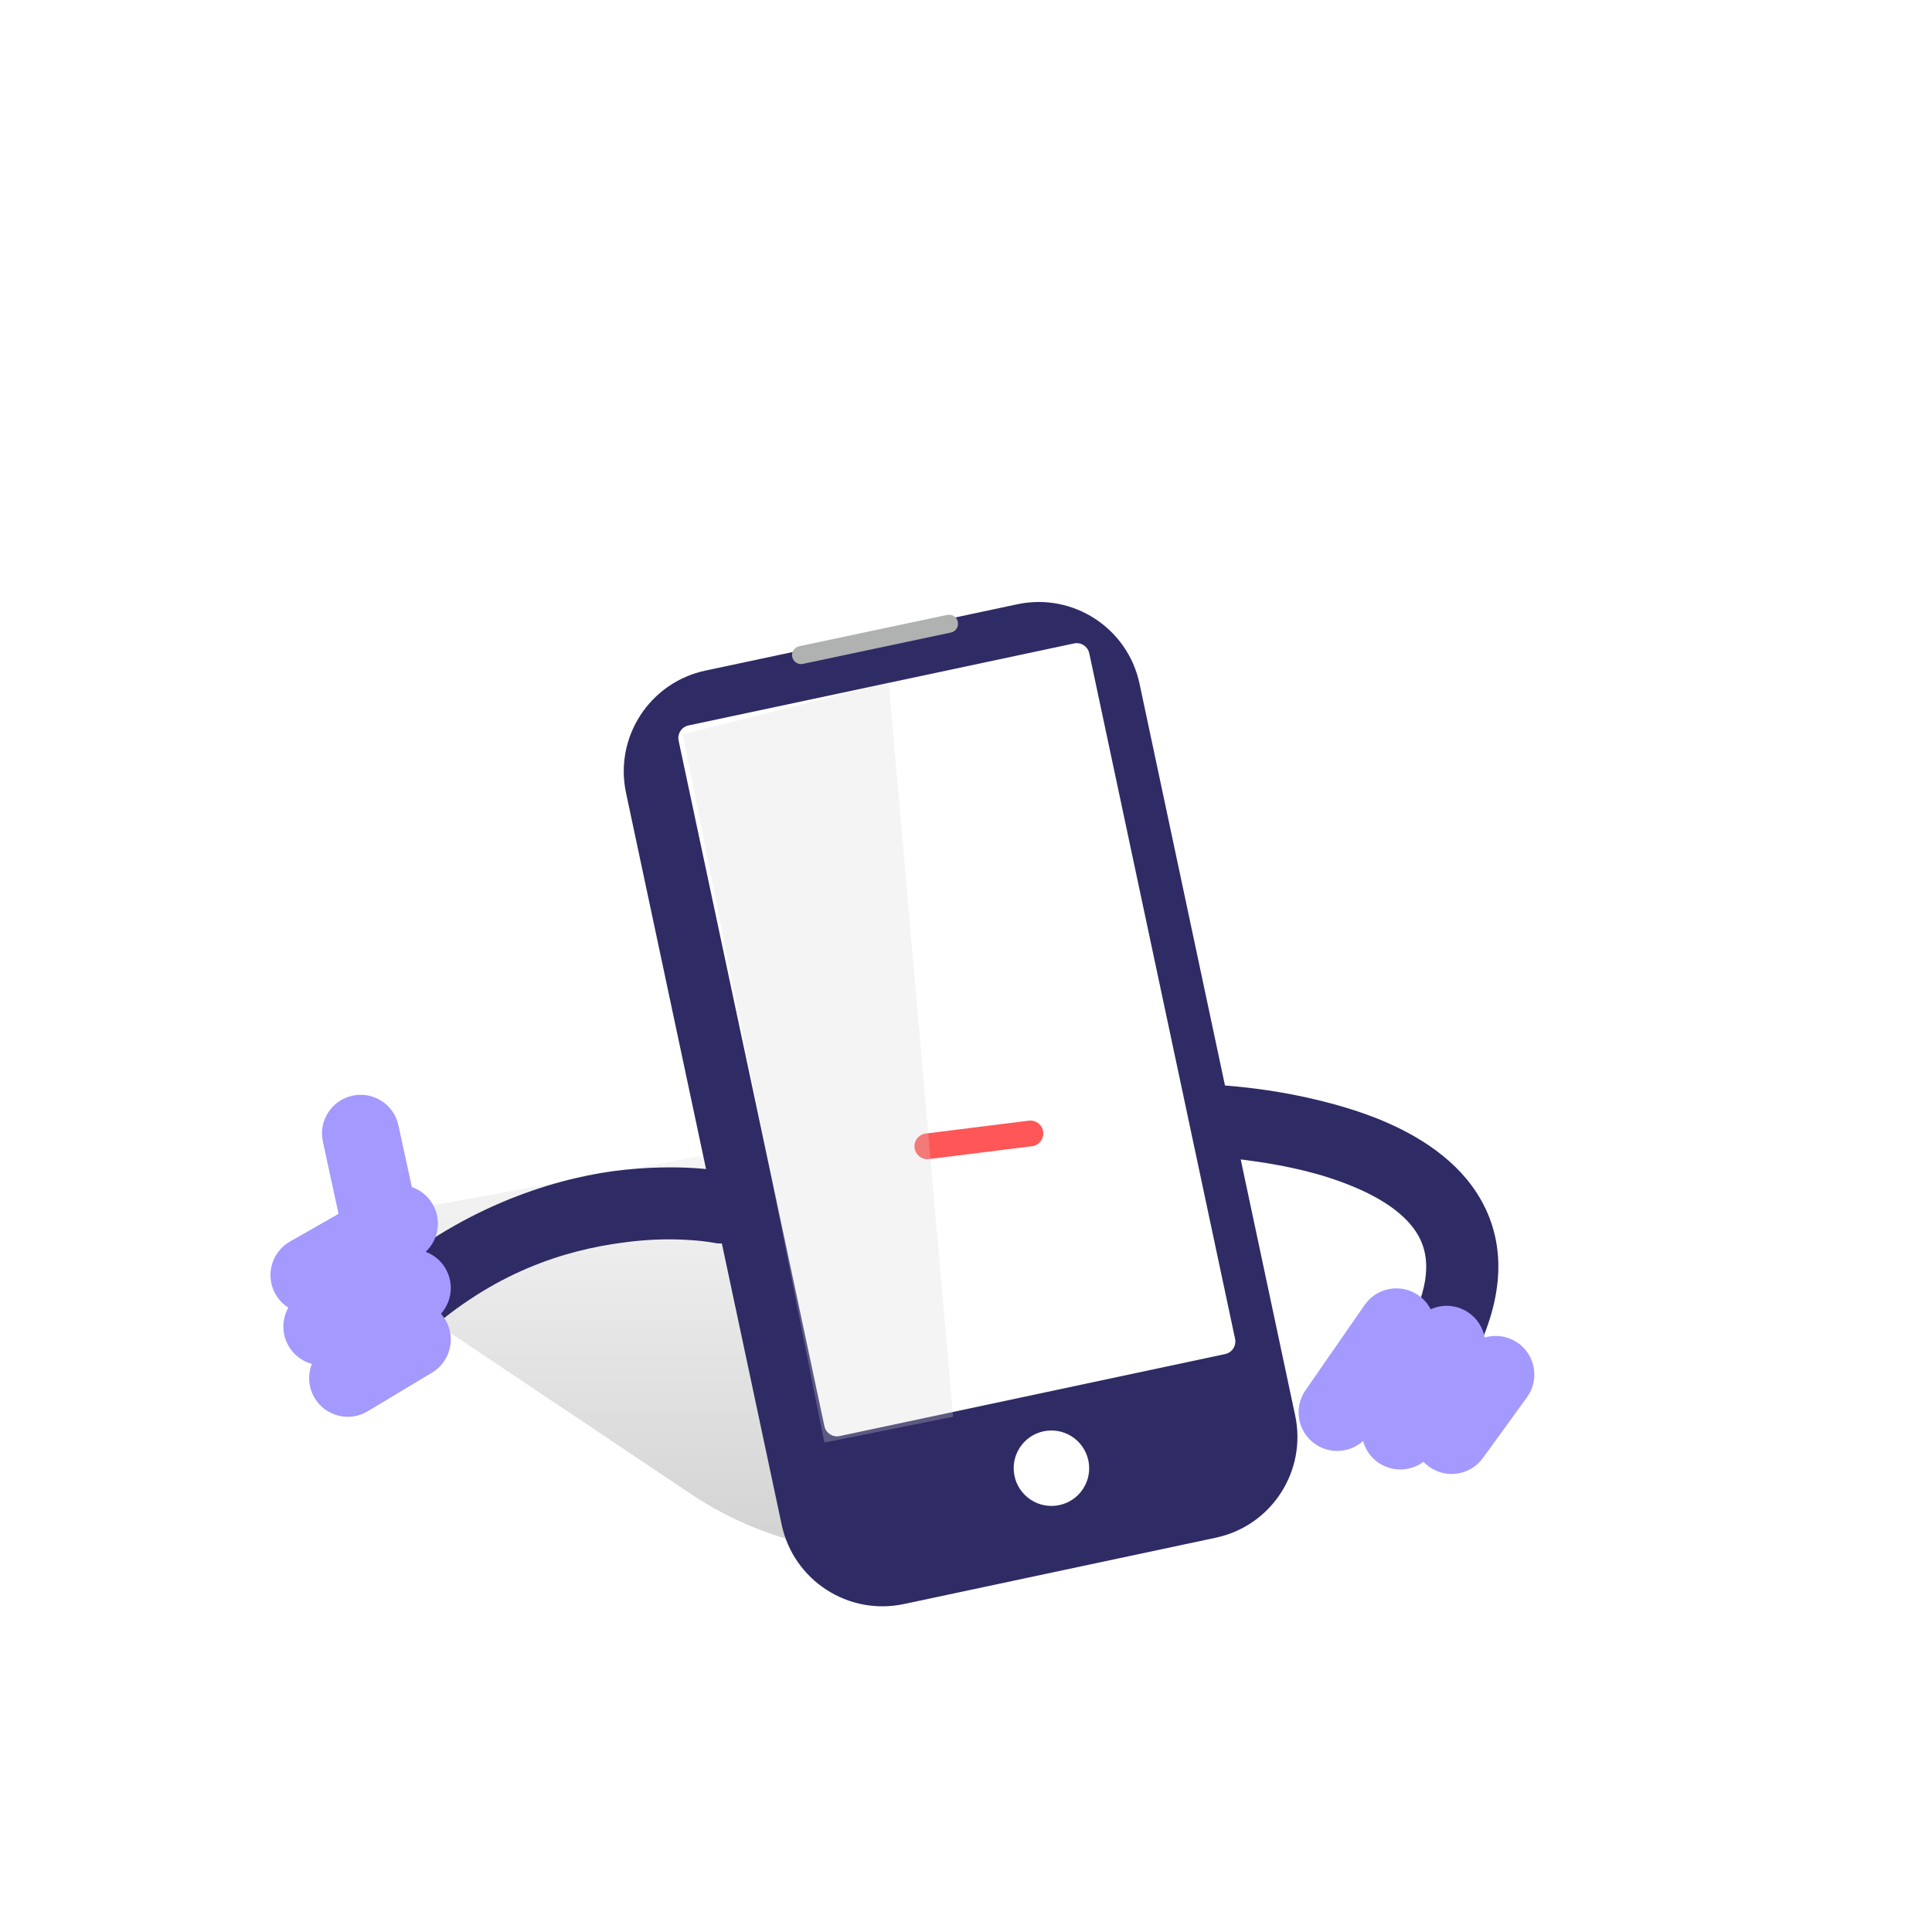 <svg width="150" height="150" viewBox="0 0 150 150" version="1.1" xmlns="http://www.w3.org/2000/svg" xmlns:xlink="http://www.w3.org/1999/xlink">
<title>Mascot_011</title>
<desc>Created using Figma</desc>
<g id="Canvas" transform="translate(-2779 -5312)">
<clipPath id="clip-0" clip-rule="evenodd">
<path d="M 2779 5312L 2929 5312L 2929 5462L 2779 5462L 2779 5312Z" fill="#FFFFFF"/>
</clipPath>
<g id="Mascot_011" clip-path="url(#clip-0)">
<path d="M 2779 5312L 2929 5312L 2929 5462L 2779 5462L 2779 5312Z" fill="#FFFFFF"/>
<g id="Rectangle 4" opacity="0.178">
<use xlink:href="#path0_fill" transform="translate(2808.37 5400.05)" fill="url(#paint0_linear)"/>
</g>
<g id="mascot_arm_right copy">
<g id="Path 2">
<use xlink:href="#path1_stroke" transform="matrix(0.731 -0.682 0.682 0.731 2873.1 5399.02)" fill="#2F2B64"/>
</g>
<g id="Group 4">
<g id="Group 5">
<g id="Line">
<use xlink:href="#path2_stroke" transform="matrix(-0.087 0.996 0.996 0.087 2883.43 5414.68)" fill="#A499FF"/>
</g>
<g id="Line Copy">
<use xlink:href="#path3_stroke" transform="matrix(-0.087 0.996 0.996 0.087 2888.33 5416.12)" fill="#A499FF"/>
</g>
<g id="Line Copy 2">
<use xlink:href="#path4_stroke" transform="matrix(-0.087 0.996 0.996 0.087 2892.14 5418.46)" fill="#A499FF"/>
</g>
</g>
</g>
</g>
<g id="mascot_arm_left">
<g id="Group 4">
<g id="Path 2">
<use xlink:href="#path5_stroke" transform="matrix(0.731 -0.682 0.682 0.731 2810 5413.61)" fill="#2F2B64"/>
</g>
</g>
<g id="Group 5">
<g id="Line">
<use xlink:href="#path2_stroke" transform="translate(2803 5407)" fill="#A499FF"/>
</g>
<g id="Line Copy">
<use xlink:href="#path3_stroke" transform="translate(2804 5412)" fill="#A499FF"/>
</g>
<g id="Line Copy">
<use xlink:href="#path6_stroke" transform="translate(2807 5400)" fill="#A499FF"/>
</g>
<g id="Line Copy 2">
<use xlink:href="#path4_stroke" transform="translate(2806 5416)" fill="#A499FF"/>
</g>
</g>
</g>
<g id="Group">
<g id="Group 2">
<g id="Rectangle 5 Copy" filter="url(#filter0_i)">
<use xlink:href="#path7_fill" transform="matrix(0.978 -0.208 0.208 0.978 2825.94 5362.73)" fill="#2F2B64"/>
</g>
<g id="Line Copy 8">
<use xlink:href="#path8_stroke" transform="matrix(0.545 -0.839 0.839 0.545 2840.81 5362.94)" fill="#B0B1B1"/>
</g>
<g id="Rectangle 6 Copy">
<use xlink:href="#path9_fill" transform="matrix(0.978 -0.208 0.208 0.978 2831.48 5368.53)" fill="#FFFFFF"/>
</g>
<g id="Oval 7 Copy">
<use xlink:href="#path10_fill" transform="matrix(0.545 -0.839 0.839 0.545 2856.58 5426.85)" fill="#FFFFFF"/>
</g>
</g>
<g id="mascot_mouth_happy">
<g id="Path 6">
<use xlink:href="#path11_stroke" transform="translate(2851 5400)" fill="#FF5657"/>
</g>
</g>
<g id="Page 1">
<g id="Group 3">
<mask id="mask0_outline" mask-type="alpha">
<g id="Clip 2">
<use xlink:href="#path12_fill" transform="matrix(0.974 -0.225 0.225 0.974 2842.35 5383.87)" fill="#FFFFFF"/>
</g>
</mask>
<g id="Fill 1" mask="url(#mask0_outline)">
<use xlink:href="#path13_fill" transform="matrix(0.974 -0.225 0.225 0.974 2842.35 5383.87)" fill="#2F2564"/>
</g>
</g>
<g id="Group 3">
<mask id="mask1_outline" mask-type="alpha">
<g id="Clip 2">
<use xlink:href="#path12_fill" transform="matrix(0.974 -0.225 0.225 0.974 2856.03 5381.03)" fill="#FFFFFF"/>
</g>
</mask>
<g id="Fill 1" mask="url(#mask1_outline)">
<use xlink:href="#path13_fill" transform="matrix(0.974 -0.225 0.225 0.974 2856.03 5381.03)" fill="#2F2564"/>
</g>
</g>
</g>
<g id="Path 8">
<use xlink:href="#path14_fill" transform="translate(2832 5365)" fill="#D8D8D8" fill-opacity="0.27" style="mix-blend-mode:multiply"/>
</g>
</g>
</g>
</g>
<defs>
<filter id="filter0_i" filterUnits="userSpaceOnUse" x="2824" y="5355" width="59" height="82" color-interpolation-filters="sRGB">
<feFlood flood-opacity="0" result="BackgroundImageFix"/>
<feBlend mode="normal" in="SourceGraphic" in2="BackgroundImageFix" result="shape"/>
<feColorMatrix in="SourceAlpha" type="matrix" values="0 0 0 0 0 0 0 0 0 0 0 0 0 0 0 0 0 0 255 0" result="hardAlpha"/>
<feOffset dx="0" dy="3"/>
<feGaussianBlur stdDeviation="1.5"/>
<feComposite in2="hardAlpha" operator="arithmetic" k2="-1" k3="1"/>
<feColorMatrix type="matrix" values="0 0 0 0 0 0 0 0 0 0 0 0 0 0 0 0 0 0 0.065 0"/>
<feBlend mode="normal" in2="shape" result="effect1_innerShadow"/>
</filter>
<linearGradient id="paint0_linear" x1="0" y1="0" x2="1" y2="0" gradientUnits="userSpaceOnUse" gradientTransform="matrix(-0.013 39.404 -80.714 -0.006 49.666 -6.88)">
<stop offset="0" stop-color="#FFFFFF"/>
<stop offset="0.637" stop-color="#5D5D5D"/>
<stop offset="0.637" stop-color="#5D5D5D"/>
<stop offset="1"/>
</linearGradient>
<path id="path0_fill" fill-rule="evenodd" d="M 1.884 12.954C -1.098 10.957 -0.145 6.346 3.385 5.696L 33.959 0.064C 34.972 -0.122 36.018 0.089 36.879 0.654L 64.473 18.769C 68.155 21.186 67.14 26.837 62.848 27.822L 45.357 31.837C 38.102 33.502 30.481 32.099 24.296 27.958L 1.884 12.954Z"/>
<path id="path1_stroke" d="M 1.986 -1.974C 0.895 -3.071 -0.878 -3.076 -1.974 -1.986C -3.071 -0.895 -3.076 0.878 -1.986 1.974L 1.986 -1.974ZM 0.534 22.002C -0.915 22.542 -1.652 24.154 -1.112 25.604C -0.572 27.053 1.04 27.79 2.489 27.25L 0.534 22.002ZM 0 0C -1.986 1.974 -1.986 1.974 -1.987 1.973C -1.987 1.973 -1.987 1.973 -1.987 1.973C -1.987 1.972 -1.987 1.972 -1.987 1.973C -1.986 1.974 -1.985 1.975 -1.982 1.978C -1.975 1.985 -1.967 1.993 -1.954 2.007C -1.923 2.038 -1.883 2.079 -1.826 2.14C -1.704 2.268 -1.539 2.443 -1.321 2.683C -0.872 3.178 -0.282 3.853 0.404 4.715C 1.806 6.471 3.38 8.682 4.498 11.141C 5.63 13.6 6.049 15.775 5.629 17.47C 5.264 18.946 4.104 20.672 0.534 22.002L 2.489 27.25C 7.301 25.457 10.143 22.543 11.065 18.816C 11.934 15.308 10.928 11.717 9.586 8.801C 8.231 5.884 6.284 3.109 4.783 1.224C 4.018 0.265 3.311 -0.545 2.826 -1.079C 2.577 -1.354 2.365 -1.58 2.228 -1.724C 2.156 -1.799 2.095 -1.862 2.058 -1.901C 2.037 -1.922 2.019 -1.94 2.009 -1.951C 2.003 -1.957 1.997 -1.963 1.994 -1.966C 1.992 -1.968 1.99 -1.97 1.989 -1.971C 1.988 -1.972 1.987 -1.972 1.987 -1.973C 1.986 -1.974 1.986 -1.974 0 0Z"/>
<path id="path2_stroke" d="M 8.488 2.605C 9.927 1.783 10.427 -0.05 9.605 -1.488C 8.783 -2.927 6.95 -3.427 5.512 -2.605L 8.488 2.605ZM -1.488 1.395C -2.927 2.217 -3.427 4.05 -2.605 5.488C -1.783 6.927 0.05 7.427 1.488 6.605L -1.488 1.395ZM 5.512 -2.605L -1.488 1.395L 1.488 6.605L 8.488 2.605L 5.512 -2.605Z"/>
<path id="path3_stroke" d="M 8.182 2.757C 9.705 2.105 10.41 0.341 9.757 -1.182C 9.105 -2.705 7.341 -3.41 5.818 -2.757L 8.182 2.757ZM -1.182 0.243C -2.705 0.895 -3.41 2.659 -2.757 4.182C -2.105 5.705 -0.341 6.41 1.182 5.757L -1.182 0.243ZM 5.818 -2.757L -1.182 0.243L 1.182 5.757L 8.182 2.757L 5.818 -2.757Z"/>
<path id="path4_stroke" d="M 6.543 2.572C 7.964 1.72 8.425 -0.123 7.572 -1.543C 6.72 -2.964 4.877 -3.425 3.457 -2.572L 6.543 2.572ZM -1.543 0.428C -2.964 1.28 -3.425 3.123 -2.572 4.543C -1.72 5.964 0.123 6.425 1.543 5.572L -1.543 0.428ZM 3.457 -2.572L -1.543 0.428L 1.543 5.572L 6.543 2.572L 3.457 -2.572Z"/>
<path id="path5_stroke" d="M 21.336 12.897C 22.224 14.163 23.97 14.469 25.236 13.581C 26.502 12.693 26.808 10.947 25.92 9.681L 21.336 12.897ZM 0.073 -2.799C -1.473 -2.84 -2.759 -1.619 -2.799 -0.073C -2.84 1.473 -1.619 2.759 -0.073 2.799L 0.073 -2.799ZM 23.628 11.289C 25.92 9.681 25.919 9.68 25.919 9.678C 25.918 9.678 25.918 9.677 25.917 9.676C 25.916 9.675 25.914 9.672 25.913 9.67C 25.911 9.667 25.906 9.661 25.902 9.655C 25.896 9.647 25.885 9.63 25.873 9.614C 25.854 9.588 25.818 9.539 25.779 9.487C 25.71 9.395 25.591 9.24 25.451 9.066C 25.189 8.741 24.758 8.233 24.226 7.665C 23.203 6.58 21.543 5.021 19.434 3.517C 15.326 0.618 8.656 -2.513 0.073 -2.799L -0.073 2.799C 7.347 2.932 12.49 5.446 16.195 8.086C 17.993 9.352 19.24 10.537 20.147 11.502C 20.58 11.961 20.869 12.305 21.088 12.576C 21.187 12.7 21.248 12.779 21.298 12.846C 21.319 12.874 21.328 12.886 21.339 12.901C 21.342 12.905 21.344 12.909 21.343 12.906C 21.343 12.907 21.341 12.903 21.341 12.904C 21.341 12.904 21.338 12.9 21.339 12.901C 21.338 12.9 21.338 12.899 21.337 12.899C 21.337 12.898 21.336 12.897 23.628 11.289Z"/>
<path id="path6_stroke" d="M -0.432 12.137C -0.08 13.756 1.518 14.784 3.137 14.431C 4.756 14.08 5.783 12.482 5.432 10.863L -0.432 12.137ZM 2.932 -0.637C 2.58 -2.256 0.982 -3.283 -0.637 -2.932C -2.256 -2.58 -3.283 -0.982 -2.932 0.637L 2.932 -0.637ZM 5.432 10.863L 2.932 -0.637L -2.932 0.637L -0.432 12.137L 5.432 10.863Z"/>
<path id="path7_fill" fill-rule="evenodd" d="M 0 8C 0 3.582 3.582 0 8 0L 32.764 0C 37.182 0 40.764 3.582 40.764 8L 40.764 66.102C 40.764 70.52 37.182 74.102 32.764 74.102L 8 74.102C 3.582 74.102 0 70.52 0 66.102L 0 8Z"/>
<path id="path8_stroke" d="M 8.078 9.079C 8.351 9.352 8.794 9.353 9.067 9.079C 9.341 8.806 9.341 8.363 9.068 8.089L 8.078 9.079ZM 0.772 -0.218C 0.499 -0.491 0.055 -0.492 -0.218 -0.218C -0.492 0.055 -0.492 0.498 -0.219 0.772L 0.772 -0.218ZM 9.068 8.089L 0.772 -0.218L -0.219 0.772L 8.078 9.079L 9.068 8.089Z"/>
<path id="path9_fill" fill-rule="evenodd" d="M 0 1C 0 0.448 0.448 0 1 0L 31.602 0C 32.155 0 32.602 0.448 32.602 1L 32.602 55.414C 32.602 55.966 32.155 56.414 31.602 56.414L 1 56.414C 0.448 56.414 0 55.966 0 55.414L 0 1Z"/>
<path id="path10_fill" fill-rule="evenodd" d="M 2.926 5.86C 4.542 5.86 5.852 4.548 5.852 2.93C 5.852 1.312 4.542 0 2.926 0C 1.31 0 0 1.312 0 2.93C 0 4.548 1.31 5.86 2.926 5.86Z"/>
<path id="path11_stroke" d="M -0.124 0.008C -0.672 0.076 -1.061 0.576 -0.992 1.124C -0.924 1.672 -0.424 2.061 0.124 1.992L -0.124 0.008ZM 8.124 0.992C 8.672 0.924 9.061 0.424 8.992 -0.124C 8.924 -0.672 8.424 -1.061 7.876 -0.992L 8.124 0.992ZM 0.124 1.992L 8.124 0.992L 7.876 -0.992L -0.124 0.008L 0.124 1.992Z"/>
<path id="path12_fill" fill-rule="evenodd" d="M 0 5.519L 0 0L 3.94 0L 3.94 5.519L 0 5.519Z"/>
<path id="path13_fill" fill-rule="evenodd" d="M 1.99 0L 1.95 0C 0.873 0 0 0.888 0 1.984L 0 3.535C 0 4.63 0.873 5.519 1.95 5.519L 1.99 5.519C 3.067 5.519 3.94 4.63 3.94 3.535L 3.94 1.984C 3.94 0.888 3.067 0 1.99 0Z"/>
<path id="path14_fill" fill-rule="evenodd" d="M 16 0L 21 57L 11 59L 0 4L 16 0Z"/>
</defs>
</svg>
